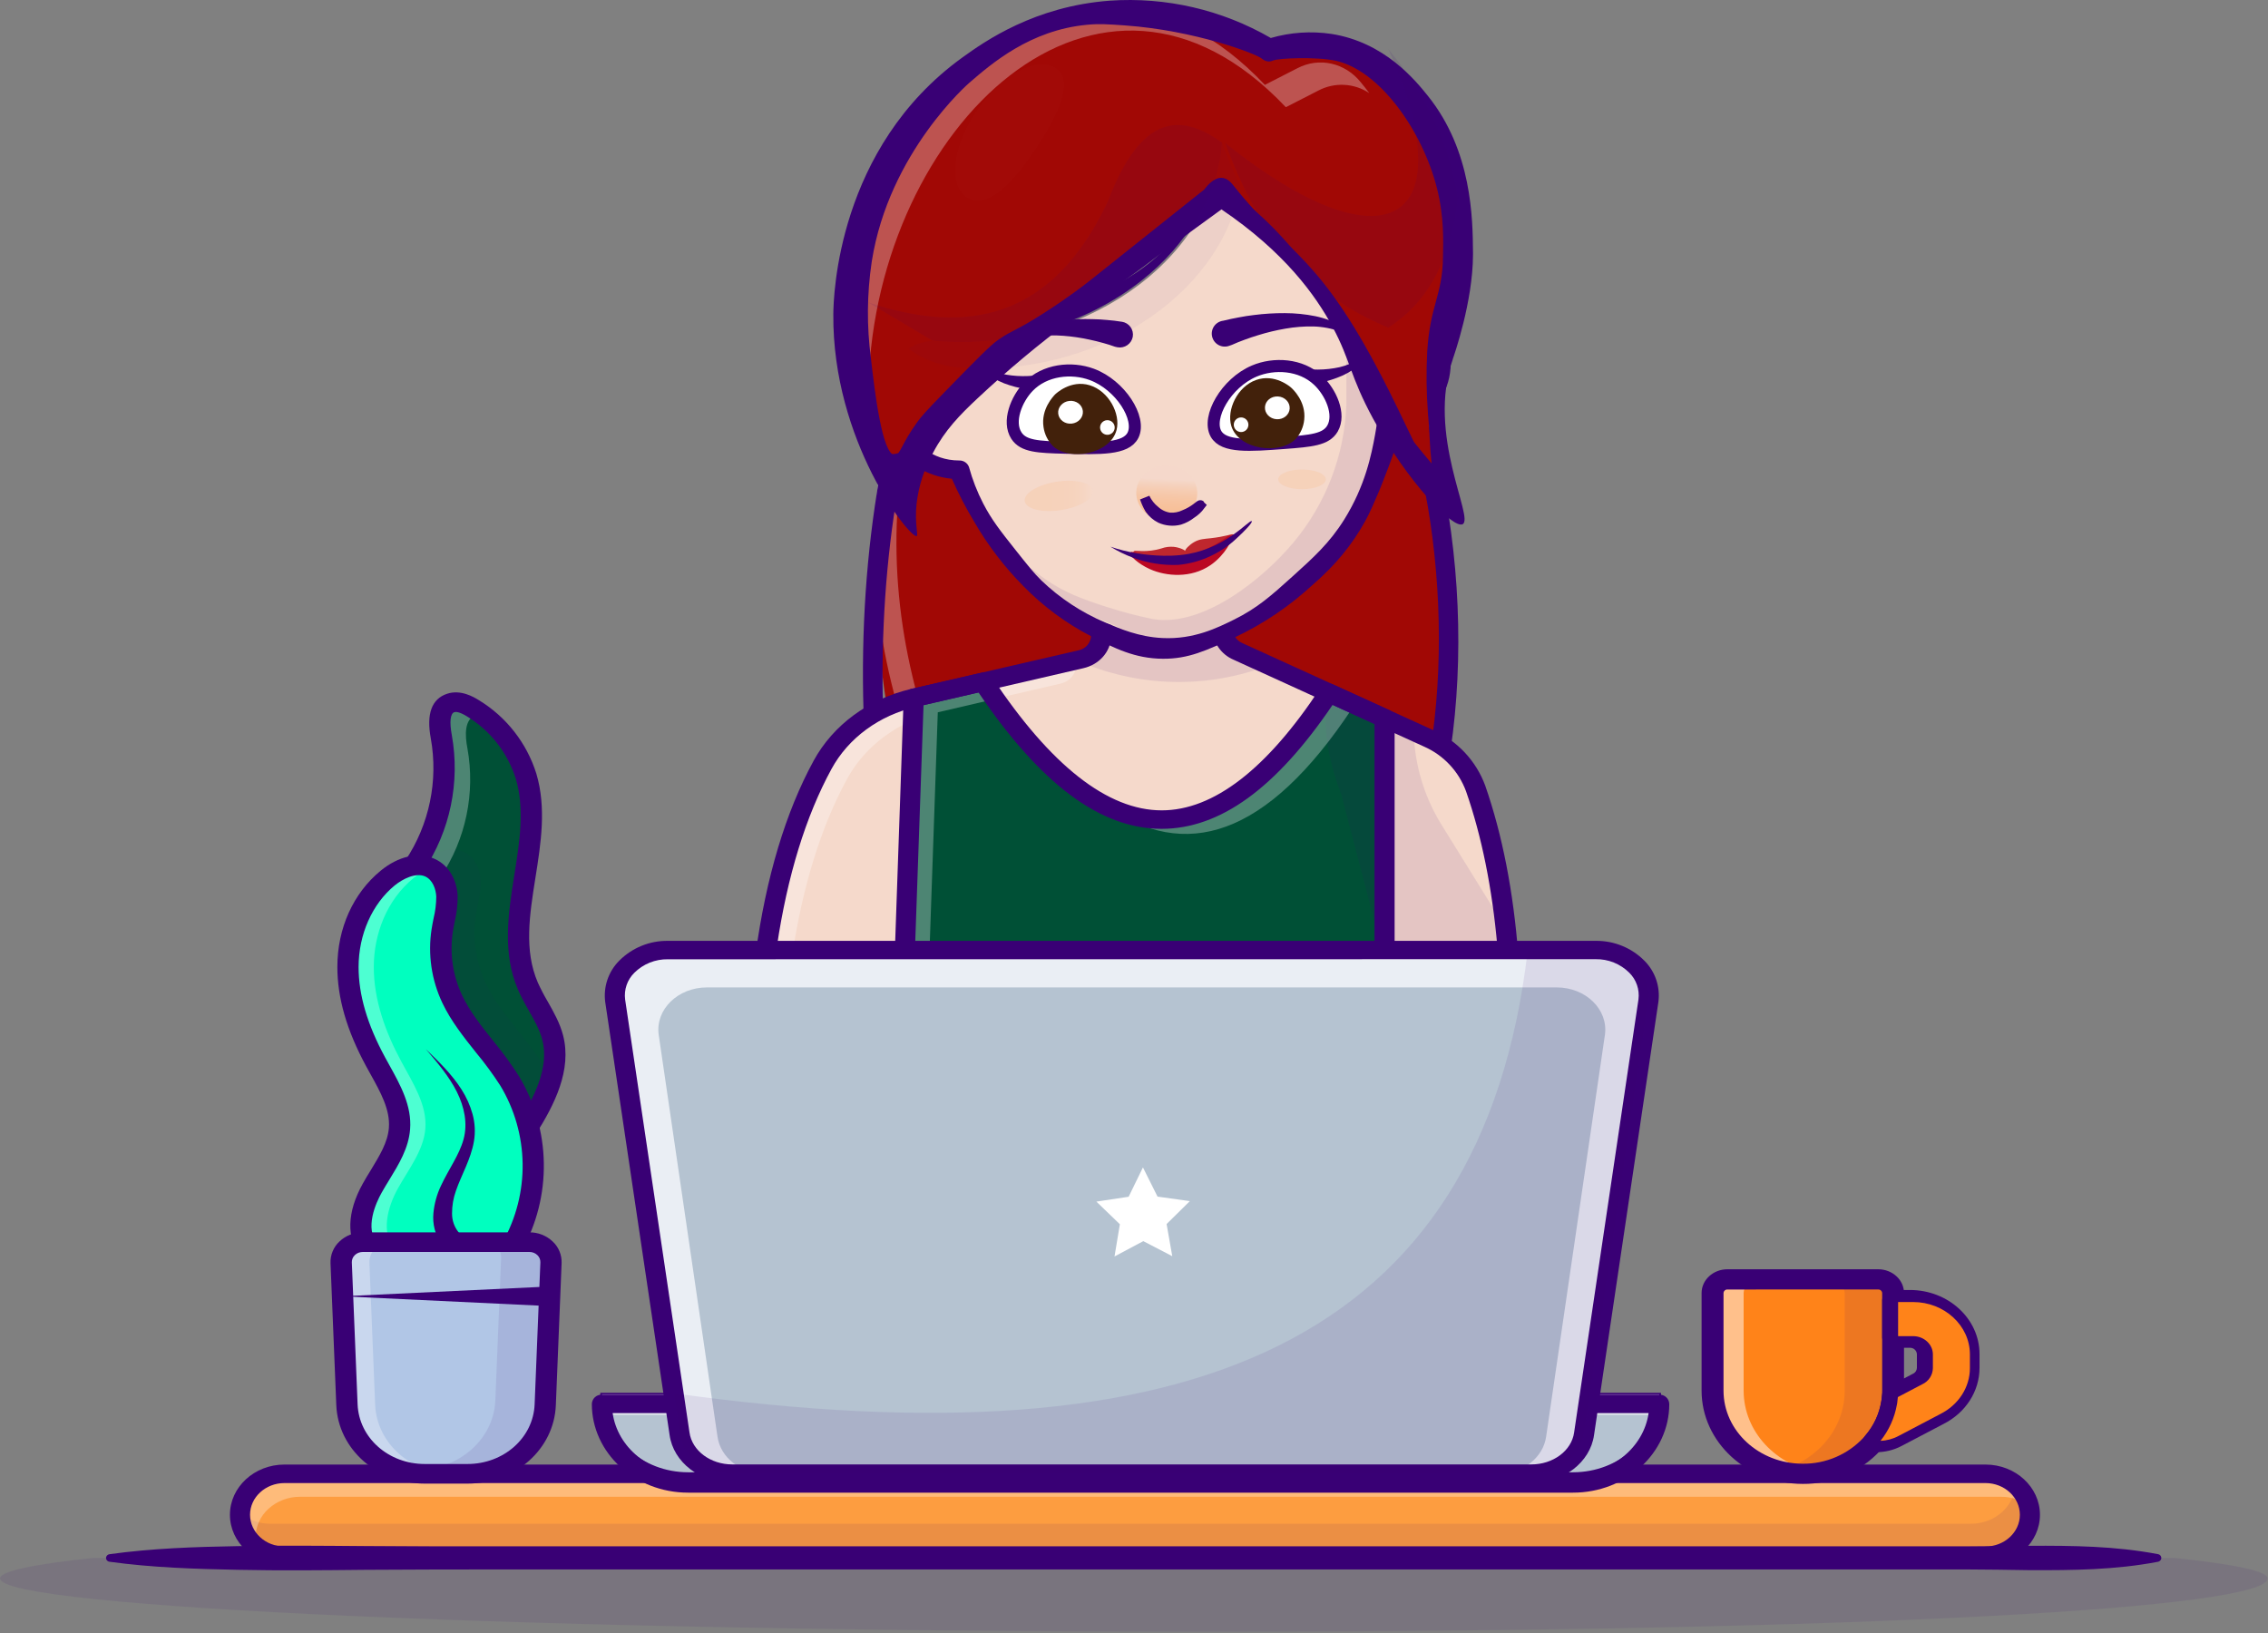 <svg width="1129" height="813" viewBox="0 0 1129 813" fill="none" xmlns="http://www.w3.org/2000/svg">
<rect x="0" y="0" width="1129" height="813" fill="#808080" stroke="none"/>
<path d="M990.088 733.636H139.854C128.591 733.636 119.46 742.767 119.46 754.03C119.46 765.294 128.591 774.425 139.854 774.425H990.088C1001.35 774.425 1010.48 765.294 1010.48 754.03C1010.48 742.767 1001.35 733.636 990.088 733.636Z" fill="#FD9D40"/>
<g opacity="0.3">
<path opacity="0.3" d="M1003.26 738.994C1002.73 749.828 993.064 758.483 981.171 758.483H134.425C128.981 758.51 123.701 756.612 119.52 753.126C119.52 753.423 119.52 753.721 119.52 754.03C119.52 765.293 129.425 774.425 141.652 774.425H988.349C1000.58 774.425 1010.48 765.293 1010.48 754.03C1010.45 751.147 1009.79 748.305 1008.54 745.707C1007.3 743.108 1005.49 740.816 1003.26 738.994Z" fill="#390075"/>
</g>
<g opacity="0.55">
<path opacity="0.55" d="M1009.95 749.542C1005.92 746.607 1001.06 745.042 996.076 745.077H149.331C143.549 745.037 137.96 747.16 133.663 751.03C131.643 752.856 130.025 755.081 128.91 757.565C127.795 760.049 127.208 762.737 127.187 765.46C127.187 766.98 127.366 768.494 127.722 769.972C125.193 768.156 123.126 765.77 121.691 763.006C120.255 760.243 119.491 757.18 119.46 754.066C119.479 751.343 120.065 748.654 121.18 746.17C122.295 743.686 123.915 741.461 125.937 739.637C130.231 735.764 135.821 733.64 141.604 733.684H988.349C998.874 733.636 1007.74 740.434 1009.95 749.542Z" fill="white"/>
</g>
<path d="M988.349 779.032H141.604C126.639 779.032 114.46 767.817 114.46 754.03C114.46 740.244 126.639 729.029 141.604 729.029H988.349C1003.31 729.029 1015.48 740.244 1015.48 754.03C1015.48 767.817 1003.31 779.032 988.349 779.032ZM141.604 738.244C132.163 738.244 124.472 745.327 124.472 754.03C124.472 762.733 132.163 769.817 141.604 769.817H988.349C997.791 769.817 1005.48 762.733 1005.48 754.03C1005.48 745.327 997.791 738.244 988.349 738.244H141.604Z" fill="#390075"/>
<path d="M942.358 643.678V692.253C942.358 693.098 942.358 693.955 942.287 694.789C942.216 695.884 942.085 697.003 941.93 698.075C940.785 705.385 937.599 712.223 932.739 717.802C932.474 718.16 932.188 718.502 931.882 718.826C927.488 723.55 922.159 727.307 916.232 729.857C910.306 732.407 903.914 733.694 897.463 733.636C872.652 733.636 852.531 715.099 852.531 692.253V643.678C852.618 641.798 853.443 640.028 854.827 638.753C856.212 637.478 858.044 636.8 859.925 636.868H935.001C936.876 636.81 938.698 637.491 940.075 638.766C941.452 640.04 942.272 641.804 942.358 643.678Z" fill="url(#paint0_linear)"/>
<path d="M897.427 734.47C872.151 734.47 851.591 715.528 851.591 692.241V643.666C851.683 641.548 852.613 639.553 854.176 638.12C855.738 636.687 857.806 635.933 859.925 636.023H935.001C937.119 635.933 939.187 636.687 940.75 638.12C942.312 639.553 943.242 641.548 943.335 643.666V692.241C943.335 693.098 943.335 693.979 943.263 694.824C943.18 695.943 943.061 697.086 942.906 698.17L942.763 698.896C941.494 706.085 938.292 712.794 933.501 718.302C933.229 718.669 932.934 719.019 932.62 719.35C928.129 724.181 922.679 728.021 916.619 730.624C910.559 733.228 904.022 734.538 897.427 734.47ZM859.889 637.702C858.241 637.637 856.634 638.226 855.418 639.341C854.203 640.456 853.478 642.007 853.4 643.654V692.229C853.4 714.587 873.152 732.779 897.451 732.779C903.772 732.836 910.037 731.575 915.844 729.076C921.651 726.577 926.874 722.896 931.179 718.266C931.464 717.965 931.73 717.647 931.977 717.314C936.758 711.834 939.894 705.116 941.025 697.932L941.144 697.205C941.251 696.384 941.335 695.539 941.394 694.705C941.454 693.872 941.466 693.038 941.466 692.217V643.642C941.388 641.997 940.665 640.449 939.452 639.334C938.239 638.219 936.635 637.628 934.989 637.69L859.889 637.702Z" fill="#390075"/>
<g opacity="0.3">
<path opacity="0.3" d="M936.882 643.678V692.253C936.882 693.098 936.882 693.955 936.81 694.788C936.739 695.884 936.608 697.003 936.453 698.074C935.308 705.385 932.122 712.223 927.262 717.802C926.997 718.16 926.711 718.502 926.405 718.826C922.012 723.55 916.682 727.307 910.756 729.857C904.83 732.407 898.437 733.694 891.986 733.636C888.85 733.641 885.72 733.346 882.64 732.755C892.297 730.951 901.117 726.088 907.797 718.885C908.103 718.561 908.389 718.22 908.654 717.861C913.514 712.282 916.7 705.444 917.845 698.134C918 697.062 918.119 695.943 918.202 694.848C918.202 694.003 918.274 693.145 918.274 692.312V643.738C918.187 641.857 917.362 640.087 915.977 638.812C914.593 637.537 912.761 636.86 910.88 636.928H929.465C931.34 636.853 933.169 637.519 934.557 638.782C935.945 640.045 936.78 641.804 936.882 643.678Z" fill="#390075"/>
</g>
<g opacity="0.7">
<path opacity="0.7" d="M905.201 733.029C902.63 733.433 900.03 733.636 897.427 733.636C872.616 733.636 852.495 715.099 852.495 692.253V643.678C852.582 641.798 853.407 640.028 854.792 638.753C856.176 637.478 858.008 636.8 859.889 636.868H875.366C873.485 636.8 871.653 637.478 870.269 638.753C868.884 640.028 868.059 641.798 867.973 643.678V692.253C867.996 712.671 884.069 729.6 905.201 733.029Z" fill="white"/>
</g>
<path d="M897.427 738.661C869.639 738.661 847.043 717.838 847.043 692.229V643.654C847.043 637.13 852.805 631.82 859.889 631.82H934.965C942.049 631.82 947.811 637.13 947.811 643.654V692.229C947.811 693.158 947.811 694.122 947.728 695.051C947.644 696.241 947.514 697.432 947.335 698.706C947.31 698.89 947.274 699.073 947.228 699.253C945.884 707.208 942.388 714.644 937.12 720.755C936.77 721.214 936.397 721.655 936.001 722.076C931.075 727.368 925.102 731.575 918.46 734.43C911.819 737.286 904.656 738.726 897.427 738.661ZM859.889 641.892C859.397 641.876 858.919 642.055 858.558 642.389C858.196 642.723 857.982 643.187 857.96 643.678V692.253C857.96 712.302 875.664 728.612 897.439 728.612C903.107 728.663 908.723 727.532 913.93 725.291C919.136 723.051 923.819 719.75 927.679 715.6C927.858 715.416 928.025 715.221 928.179 715.016L928.453 714.671C932.711 709.776 935.505 703.781 936.513 697.372C936.513 697.229 936.513 697.098 936.596 696.955C936.703 696.134 936.799 695.289 936.858 694.455C936.918 693.622 936.918 692.979 936.918 692.241V643.666C936.896 643.175 936.681 642.711 936.32 642.377C935.959 642.043 935.481 641.864 934.989 641.88L859.889 641.892Z" fill="#390075"/>
<path d="M934.025 722.874C933.469 722.874 932.913 722.874 932.358 722.874C931.394 722.83 930.458 722.531 929.647 722.008C928.835 721.486 928.177 720.757 927.738 719.897C927.345 719.061 927.202 718.129 927.329 717.214C927.456 716.298 927.846 715.44 928.453 714.742C932.711 709.848 935.505 703.853 936.513 697.444C936.513 697.301 936.513 697.17 936.596 697.027C936.703 696.205 936.799 695.36 936.858 694.527C936.93 693.674 937.22 692.854 937.699 692.145C938.178 691.437 938.832 690.863 939.596 690.479L952.204 683.859C952.785 683.614 953.283 683.208 953.642 682.689C954 682.17 954.204 681.561 954.228 680.931V674.121C954.188 673.23 953.798 672.391 953.142 671.787C952.487 671.183 951.619 670.862 950.728 670.894H942.394C941.005 670.949 939.651 670.451 938.629 669.509C937.607 668.567 937 667.259 936.941 665.87V647.155C937 645.766 937.607 644.457 938.629 643.516C939.651 642.574 941.005 642.076 942.394 642.131H950.728C969.848 642.131 985.397 656.417 985.397 674.061V680.871C985.397 692.55 978.504 703.277 967.396 708.861L946.597 719.778C942.72 721.815 938.404 722.878 934.025 722.874ZM947.24 699.277C946.664 702.773 945.656 706.185 944.24 709.432L962.098 700.075C965.751 698.35 968.849 695.637 971.041 692.243C973.233 688.85 974.433 684.911 974.503 680.871V674.061C974.503 662.001 963.788 652.179 950.692 652.179H947.799V660.775H950.692C958.645 660.775 965.11 666.727 965.11 674.049V680.859C965.055 683.327 964.313 685.731 962.967 687.801C961.621 689.87 959.724 691.523 957.49 692.574L947.442 697.86C947.442 698.146 947.371 698.432 947.323 698.729C947.302 698.914 947.27 699.097 947.228 699.277H947.24Z" fill="#390075"/>
<path d="M206.323 430.772L207.24 435.034L243.813 606.402C243.504 590.33 253.433 575.817 262.184 561.899C266.624 554.851 270.934 547.267 273.553 539.457C276.125 531.873 277.125 524.087 275.125 516.372C272.744 507.253 266.541 499.478 262.791 490.764C248.706 458.047 271.958 420.223 261.874 386.257C257.436 372.054 247.938 359.976 235.182 352.314C231.955 350.35 227.979 348.612 224.348 349.814C217.895 351.969 218.526 360.422 219.693 366.648C223.708 388.948 218.915 411.935 206.323 430.772Z" fill="#005036"/>
<g opacity="0.2">
<path opacity="0.2" d="M207.24 431.486L243.813 602.854C243.504 586.782 253.433 572.269 262.184 558.351C266.624 551.303 270.934 543.719 273.553 535.909C272.589 533.992 271.541 532.099 270.422 530.242C261.791 516.146 248.921 504.36 241.849 489.513C236.823 478.848 235.107 466.923 236.92 455.273C237.813 449.606 239.539 443.998 239.301 438.284C239.063 432.569 236.325 426.474 230.717 423.997C223.788 420.961 215.538 424.533 209.799 429.236C208.871 429.974 208.037 430.712 207.24 431.486Z" fill="#390075"/>
</g>
<g opacity="0.55">
<path opacity="0.55" d="M206.323 430.772L207.942 438.32H219.705L219.336 436.534C231.915 417.701 236.696 394.722 232.67 372.435C231.479 366.208 230.896 357.779 237.349 355.624C238.02 355.39 238.722 355.258 239.432 355.231C238.051 354.195 236.622 353.243 235.17 352.362C231.944 350.397 227.967 348.659 224.336 349.862C217.883 352.017 218.514 360.469 219.681 366.696C223.687 388.978 218.899 411.946 206.323 430.772Z" fill="white"/>
</g>
<path d="M243.79 611.343C242.461 611.392 241.165 610.923 240.176 610.034C239.188 609.145 238.583 607.907 238.492 606.581C238.194 590.163 247.195 575.948 255.909 562.209L257.6 559.542C265.731 546.636 273.565 531.564 269.97 517.587C268.696 512.658 266.077 508.062 263.291 503.11C261.296 499.735 259.488 496.253 257.874 492.68C249.909 474.203 253.04 454.499 256.052 435.439C258.719 418.604 261.243 402.71 256.767 387.662C252.684 374.626 243.968 363.538 232.265 356.493C228.562 354.231 226.848 354.279 226.157 354.505C224.157 355.171 223.693 359.434 224.907 365.91C229.12 389.387 224.081 413.583 210.847 433.427C210.046 434.551 208.856 435.338 207.507 435.635C206.159 435.932 204.748 435.718 203.549 435.034C202.968 434.733 202.456 434.313 202.048 433.802C201.64 433.291 201.343 432.699 201.178 432.066C201.013 431.433 200.983 430.772 201.09 430.127C201.197 429.481 201.438 428.865 201.799 428.319C213.701 410.474 218.236 388.715 214.454 367.601C212.168 355.398 214.883 347.909 222.538 345.349C229.396 343.064 235.956 347.052 238.111 348.373C251.906 356.678 262.181 369.748 266.993 385.114C272.053 402.139 269.255 419.807 266.541 436.891C263.588 455.499 260.803 473.072 267.732 489.109C269.213 492.371 270.87 495.551 272.696 498.633C275.661 503.86 278.72 509.265 280.304 515.384C284.768 532.695 275.982 549.91 266.791 564.495L265.089 567.185C257.112 579.769 248.873 592.782 249.123 606.473C249.089 607.823 248.521 609.104 247.543 610.034C246.565 610.965 245.258 611.47 243.909 611.438L243.79 611.343Z" fill="#390075"/>
<path d="M254.909 620.45C262.006 607.838 265.623 593.566 265.391 579.096C265.159 564.626 261.085 550.478 253.588 538.1C244.968 524.004 232.098 512.217 225.086 497.383C220.036 486.73 218.29 474.809 220.074 463.155C220.955 457.487 222.681 451.88 222.455 446.165C222.229 440.451 219.49 434.343 213.883 431.879C206.966 428.831 198.691 432.426 192.953 437.117C179.631 448.046 173.202 464.94 173.19 481.37C173.178 497.8 178.976 513.848 186.941 528.552C192.679 539.136 199.751 549.982 198.846 561.816C198.013 572.638 190.596 581.9 185.226 591.579C179.857 601.259 176.654 613.688 183.69 622.391" fill="#00FFBF"/>
<g opacity="0.55">
<path opacity="0.55" d="M185.238 591.556C179.881 601.211 176.678 613.664 183.714 622.379L196.322 622.034C189.631 613.343 192.81 601.08 198.096 591.556C203.382 582.031 210.895 572.638 211.74 561.792C212.657 550.005 205.561 539.171 199.834 528.54C191.881 513.836 186.06 497.788 186.071 481.358C186.083 464.928 192.524 448.023 205.847 437.093C208.4 434.971 211.283 433.282 214.383 432.093C214.225 432.005 214.062 431.925 213.895 431.855C206.99 428.819 198.715 432.391 192.977 437.093C179.666 448.023 173.225 464.916 173.202 481.358C173.178 497.8 179 513.836 186.964 528.54C192.691 539.124 199.787 549.97 198.87 561.792C198.037 572.638 190.619 581.9 185.238 591.556Z" fill="white"/>
</g>
<path d="M183.726 627.213C182.916 627.222 182.115 627.05 181.379 626.71C180.644 626.37 179.994 625.871 179.476 625.248C172.333 616.426 172.725 603.318 180.535 589.294C181.833 586.913 183.238 584.662 184.595 582.448C188.929 575.305 193.024 568.661 193.584 561.435C194.286 552.434 189.488 543.791 184.405 534.647C183.667 533.326 182.94 532.004 182.226 530.695C172.571 512.836 167.939 496.728 167.939 481.322C167.939 462.095 175.821 444.641 189.488 433.426C198.31 426.188 208.311 423.902 216.228 427.474C224.348 431.045 227.538 439.379 227.812 445.975C227.842 450.345 227.338 454.703 226.312 458.952C225.991 460.583 225.657 462.214 225.407 463.845C223.782 474.599 225.39 485.593 230.027 495.43C233.837 503.479 239.48 510.598 245.504 518.122C250.132 523.713 254.414 529.582 258.326 535.695C266.204 548.792 270.478 563.74 270.714 579.023C270.95 594.305 267.141 609.378 259.672 622.712C258.947 623.879 257.815 624.735 256.494 625.113C255.174 625.491 253.761 625.366 252.528 624.76C251.934 624.491 251.401 624.102 250.963 623.618C250.525 623.134 250.191 622.564 249.982 621.946C249.774 621.327 249.694 620.673 249.749 620.022C249.804 619.372 249.992 618.739 250.302 618.165C256.967 606.262 260.368 592.809 260.158 579.169C259.949 565.528 256.138 552.186 249.111 540.493C245.39 534.717 241.319 529.175 236.92 523.897C230.86 516.265 224.586 508.419 220.252 499.335C214.782 487.856 212.902 474.993 214.859 462.428C215.133 460.666 215.49 458.857 215.835 457.142C216.704 453.6 217.152 449.967 217.169 446.32C217.014 442.748 215.478 437.986 211.609 436.26C206.966 434.224 200.572 437.451 196.489 440.748C185.25 449.975 178.523 465.155 178.5 481.358C178.5 495.204 182.798 509.931 191.703 526.349C192.393 527.635 193.108 528.921 193.834 530.218C199.346 540.16 205.061 550.458 204.144 562.149C203.418 571.554 198.537 579.531 193.81 587.258C192.441 589.496 191.143 591.615 189.941 593.77C187.155 598.782 181.369 611.307 187.941 619.438C188.355 619.944 188.657 620.532 188.828 621.162C188.999 621.793 189.034 622.453 188.932 623.098C188.83 623.744 188.592 624.36 188.234 624.907C187.877 625.454 187.407 625.92 186.857 626.272C185.931 626.892 184.84 627.219 183.726 627.213Z" fill="#390075"/>
<path d="M211.454 733.636H232.694C253.54 733.636 270.648 718.445 271.434 699.265L274.303 628.582C274.53 622.986 269.672 618.331 263.588 618.331H180.559C174.476 618.331 169.618 622.986 169.844 628.582L172.713 699.265C173.487 718.445 190.608 733.636 211.454 733.636Z" fill="#B1C6E6"/>
<g opacity="0.3">
<path opacity="0.3" d="M208.121 731.481H229.67C250.516 731.481 267.612 716.29 268.41 697.11L271.267 626.415C271.506 620.831 266.636 616.176 260.553 616.176H238.73C244.813 616.176 249.683 620.831 249.445 626.415L246.564 697.11C245.79 716.195 228.848 731.35 208.121 731.481Z" fill="#390075"/>
</g>
<g opacity="0.55">
<path opacity="0.55" d="M169.844 628.57L172.702 699.265C173.499 718.445 190.56 733.636 211.442 733.636H225.491C204.644 733.636 187.548 718.445 186.75 699.265L183.893 628.57C183.655 622.986 188.524 618.331 194.608 618.331H180.559C174.487 618.331 169.618 622.986 169.844 628.57Z" fill="white"/>
</g>
<path d="M232.694 738.518H211.454C187.643 738.518 168.308 721.35 167.404 699.444L164.534 628.76C164.459 626.747 164.82 624.742 165.59 622.88C166.36 621.019 167.523 619.345 168.999 617.974C172.115 615.032 176.25 613.411 180.535 613.45H263.565C267.85 613.411 271.985 615.032 275.101 617.974C276.577 619.345 277.74 621.019 278.51 622.88C279.281 624.742 279.641 626.747 279.566 628.76L276.696 699.444C275.839 721.35 256.493 738.518 232.694 738.518ZM180.559 623.212C179.108 623.198 177.707 623.749 176.654 624.748C176.157 625.212 175.764 625.777 175.503 626.406C175.242 627.034 175.119 627.711 175.142 628.391L178.011 699.074C178.69 715.742 193.381 728.755 211.454 728.755H232.694C250.766 728.755 265.458 715.718 266.136 699.074L268.994 628.403C269.018 627.721 268.896 627.042 268.635 626.411C268.374 625.781 267.981 625.214 267.482 624.748C266.428 623.749 265.028 623.198 263.576 623.212H180.559Z" fill="#390075"/>
<path d="M273.613 650.167L170.523 645.273L273.613 640.392V650.167Z" fill="#390075"/>
<path d="M212.037 522.301C218.443 528.468 224.919 534.731 229.729 542.303C232.163 546.079 234.013 550.201 235.218 554.53C236.443 558.947 236.687 563.58 235.932 568.102C234.36 577.198 229.574 585.091 226.967 592.746C225.663 596.382 225.006 600.218 225.026 604.08C225.001 607.464 226.145 610.753 228.265 613.39C228.696 613.883 229.019 614.462 229.211 615.088C229.403 615.714 229.46 616.374 229.379 617.023C229.298 617.673 229.081 618.299 228.741 618.859C228.401 619.418 227.947 619.9 227.407 620.272C226.284 621.082 224.902 621.449 223.525 621.304C222.148 621.159 220.873 620.512 219.943 619.486C219.829 619.357 219.721 619.222 219.621 619.081L219.514 618.927C216.565 614.489 215.236 609.17 215.752 603.866C216.201 599.134 217.474 594.516 219.514 590.222C223.419 581.888 228.598 574.959 230.741 567.173C232.884 559.387 231.193 551.017 227.396 543.457C223.598 535.897 217.788 529.004 212.037 522.301Z" fill="#390075"/>
<path d="M718.439 364.743C718.915 343.04 718.749 320.169 717.701 296.263C716.02 257.873 712.212 219.605 706.296 181.636L449.446 217.913C425.742 292.774 438.207 386.578 472.59 430.771C537.533 420.564 601.526 405.034 663.924 384.34C682.75 378.078 700.922 371.545 718.439 364.743Z" fill="#A10805"/>
<g opacity="0.55">
<path opacity="0.55" d="M456.113 197.006C441.826 249.47 443.048 302.823 459.78 357.064L449.41 360.315C432.139 305.454 430.73 251.482 445.183 198.399L675.044 109.322C675.913 109.917 676.794 110.513 677.651 111.132L456.113 197.006Z" fill="white"/>
</g>
<path d="M444.874 452.654C444.214 452.729 443.545 452.645 442.923 452.409C442.302 452.173 441.746 451.791 441.302 451.297C440.135 450.058 439.374 448.492 439.124 446.808C425.075 362.565 426.528 282.762 443.433 209.638C443.565 208.761 443.926 207.935 444.48 207.243C445.034 206.551 445.761 206.018 446.588 205.698L673.734 139.265C674.599 139.081 675.499 139.166 676.314 139.509C677.129 139.851 677.82 140.435 678.294 141.182C698.331 167.374 713.498 208.007 721.011 255.76C728.654 304.323 727.392 354.922 717.439 398.234C717.315 399.174 716.918 400.056 716.299 400.774C715.679 401.491 714.863 402.011 713.951 402.27L444.993 452.63L444.874 452.654ZM452.017 218.198C436.766 286.25 435.254 360.279 447.529 438.379L709.081 389.4C726.547 308.442 711.129 204.328 674.174 153.218L452.017 218.198Z" fill="#390075"/>
<path d="M750.763 475.608H381.048C386.108 438.605 395.335 406.675 409.479 380.697C418.598 364.029 435.219 351.945 454.827 347.361L535.904 328.658L538.106 328.146C540.773 327.616 543.194 326.229 545 324.196C546.805 322.162 547.897 319.594 548.107 316.883L548.714 305.49C548.714 305.49 579.395 264.773 608.515 299.37V312.728C608.563 315.194 609.322 317.593 610.702 319.638C612.081 321.683 614.021 323.285 616.29 324.253L631.541 331.206L644.863 337.277L659.043 343.754L661.424 344.825L689.271 357.529L703.819 364.16L711.272 367.553C716.635 369.921 721.464 373.35 725.468 377.632C729.472 381.914 732.568 386.962 734.571 392.471C741.976 413.747 746.822 437.081 749.536 462.119C750.005 466.563 750.413 471.06 750.763 475.608Z" fill="#F5D9CB"/>
<path d="M750.763 476.465H381.048C380.917 476.465 380.788 476.439 380.667 476.387C380.546 476.336 380.437 476.261 380.346 476.167C380.26 476.079 380.194 475.971 380.155 475.854C380.116 475.736 380.104 475.611 380.12 475.489C385.322 437.462 394.918 405.436 408.693 380.244C417.896 363.434 434.647 351.135 454.648 346.492L537.987 327.277C540.46 326.774 542.702 325.482 544.377 323.595C546.052 321.707 547.068 319.327 547.273 316.812L547.881 305.418C547.89 305.254 547.948 305.096 548.047 304.966C548.666 304.156 563.298 285.012 582.311 284.548C592.086 284.286 601.193 289.108 609.361 298.834C609.49 298.983 609.562 299.173 609.563 299.37V312.728C609.61 315.023 610.32 317.255 611.606 319.156C612.892 321.057 614.701 322.546 616.814 323.443L711.772 366.732C717.242 369.156 722.169 372.656 726.259 377.022C730.35 381.389 733.52 386.533 735.583 392.15C742.726 412.735 747.798 436.2 750.596 461.976C751.084 466.429 751.501 470.976 751.846 475.489C751.855 475.609 751.838 475.731 751.794 475.844C751.751 475.957 751.683 476.059 751.596 476.143C751.493 476.259 751.363 476.349 751.218 476.405C751.073 476.461 750.917 476.481 750.763 476.465ZM382.167 474.739H749.81C749.477 470.548 749.084 466.333 748.62 462.202C745.846 436.581 740.822 413.211 733.69 392.733C731.701 387.337 728.645 382.396 724.706 378.205C720.766 374.014 716.023 370.658 710.76 368.339L615.802 325.05C613.368 324.031 611.284 322.325 609.805 320.141C608.325 317.957 607.513 315.39 607.468 312.752V299.656C599.741 290.572 591.264 286.072 582.168 286.286C565.179 286.715 551.226 303.775 549.631 305.763L549.035 316.907C548.799 319.807 547.626 322.552 545.693 324.727C543.76 326.903 541.173 328.391 538.32 328.967L536.118 329.479L455.041 348.183C435.576 352.707 419.325 364.684 410.312 381.042C396.799 405.829 387.311 437.343 382.167 474.739Z" fill="#390075"/>
<g opacity="0.55">
<path opacity="0.55" d="M535.451 328.872C536.737 333.944 533.368 339.039 527.879 340.301L467.042 354.338C447.434 358.886 430.813 371.006 421.706 387.674C408.431 411.997 399.526 441.582 394.323 475.632H381.048C386.108 438.629 395.335 406.699 409.479 380.721C418.598 364.053 435.219 351.969 454.827 347.385L535.439 328.789L535.451 328.872Z" fill="white"/>
</g>
<g opacity="0.3">
<path opacity="0.3" d="M631.517 331.23C600.56 343.066 566.174 342.15 535.892 328.682L538.094 328.17C540.762 327.64 543.182 326.253 544.988 324.22C546.794 322.186 547.885 319.618 548.095 316.907L548.702 305.514C548.702 305.514 579.383 264.797 608.504 299.394V312.752C608.551 315.218 609.31 317.617 610.69 319.662C612.069 321.706 614.009 323.309 616.278 324.277L631.517 331.23Z" fill="#390075"/>
</g>
<path d="M689.223 357.541V475.62H450.362L454.791 347.433L489.436 339.444C542.892 419.95 599.372 439.106 661.495 344.897L689.223 357.541Z" fill="#005036"/>
<g opacity="0.3">
<path opacity="0.3" d="M750.763 475.608H688.616L667.638 395.186C667.638 395.186 655.733 367.291 661.376 344.849L689.223 357.553L703.772 364.184C703.772 367.029 704.022 369.875 704.355 372.696C705.958 386.227 710.531 399.237 717.749 410.794L749.513 462.071C749.997 466.548 750.414 471.06 750.763 475.608Z" fill="#390075"/>
</g>
<g opacity="0.55">
<path opacity="0.55" d="M489.46 339.408C491.413 342.337 493.353 345.206 495.306 347.957L466.828 354.576L462.625 475.655H450.362L454.791 347.433L489.46 339.408Z" fill="white"/>
</g>
<g opacity="0.55">
<path opacity="0.55" d="M689.223 357.541V359.184L673.496 352.04C630.124 417.771 589.49 428.307 550.738 401.246C585.871 418.437 622.576 403.901 661.459 344.897L689.223 357.541Z" fill="white"/>
</g>
<path d="M689.223 480.215H450.362C449.037 480.218 447.759 479.716 446.791 478.81C446.331 478.383 445.969 477.862 445.726 477.283C445.484 476.704 445.368 476.08 445.386 475.453L449.839 347.242C449.913 346.208 450.323 345.226 451.006 344.446C451.69 343.666 452.609 343.131 453.624 342.921L488.27 334.932C489.287 334.684 490.355 334.748 491.334 335.118C492.314 335.488 493.159 336.145 493.758 337.004C522.974 381.054 551.405 403.377 578.287 403.377C604.051 403.377 630.672 382.864 657.245 342.504C657.953 341.499 658.992 340.774 660.18 340.457C661.368 340.139 662.63 340.248 663.745 340.766L691.449 353.386C692.263 353.732 692.958 354.307 693.453 355.04C693.947 355.773 694.219 356.633 694.235 357.517V475.584C694.219 476.22 694.075 476.846 693.812 477.425C693.55 478.005 693.174 478.526 692.707 478.957C692.239 479.389 691.69 479.723 691.092 479.939C690.494 480.155 689.858 480.249 689.223 480.215ZM455.529 471H684.223V360.398L663.364 350.874C635.22 392.352 607.408 412.544 578.275 412.58H578.204C547.845 412.58 518.021 390.364 487.115 344.718L459.732 351.04L455.529 471Z" fill="#390075"/>
<path d="M750.763 480.215H381.048C380.351 480.22 379.659 480.084 379.015 479.817C378.371 479.549 377.787 479.154 377.298 478.656C376.846 478.187 376.504 477.623 376.298 477.005C376.092 476.387 376.027 475.73 376.108 475.084C381.346 436.665 391.085 404.234 405.038 378.649C414.765 360.85 432.421 347.838 453.624 342.933L536.904 323.717C538.561 323.379 540.065 322.513 541.189 321.249C542.314 319.985 542.999 318.39 543.142 316.705L543.737 305.299C543.793 304.435 544.104 303.606 544.63 302.918C545.297 302.037 561.084 281.405 582.145 280.893C593.264 280.631 603.503 285.905 612.504 296.608C613.175 297.395 613.546 298.395 613.551 299.43V312.788C613.577 314.368 614.06 315.907 614.944 317.217C615.827 318.528 617.072 319.553 618.528 320.169L713.486 363.458C719.422 366.095 724.767 369.896 729.207 374.637C733.647 379.377 737.09 384.96 739.333 391.055C747.834 415.437 753.37 443.772 755.787 475.274C755.831 475.914 755.734 476.556 755.504 477.154C755.274 477.753 754.915 478.294 754.453 478.739C753.466 479.699 752.14 480.23 750.763 480.215ZM386.739 471H745.37C742.822 442.201 737.583 416.235 729.785 393.888C727.984 388.987 725.217 384.497 721.649 380.685C718.08 376.873 713.782 373.816 709.01 371.696L614.04 328.384C610.956 327.078 608.319 324.904 606.448 322.127C604.577 319.35 603.554 316.088 603.503 312.74V301.001C597.015 293.739 590.086 290.06 582.883 290.06H582.395C568.668 290.37 556.786 303.37 553.631 307.133L553.107 317.133C552.738 324.574 547.154 330.813 539.321 332.61L455.982 351.862C437.659 356.1 422.313 367.339 413.896 382.816C401.133 406.234 391.99 435.891 386.751 471H386.739Z" fill="#390075"/>
<path d="M689.509 163.338V216.829C689.568 231.494 685.936 245.939 678.949 258.832C669.031 276.988 656.328 287.584 647.232 294.679C634.422 304.68 603.348 328.932 576.632 321.348C569.846 319.419 569.489 317.193 553.786 311.395C537.547 305.442 534.368 306.752 525.141 301.704C516.332 296.814 508.456 290.405 501.878 282.774C495.053 275.268 489.46 266.729 485.305 257.475L477.578 234.235C442.957 234.235 431.706 187.673 452.172 173.934C456.623 171.096 461.873 169.776 467.137 170.171C467.192 170.16 467.249 170.16 467.304 170.171C536.713 175.66 603.729 131.336 608.301 71.356C611.182 79.154 614.254 86.464 617.516 93.285C623.65 106.593 631.669 118.947 641.327 129.966C654.006 144.122 669.555 154.98 689.509 163.338Z" fill="#F5D9CB"/>
<path d="M565.429 320.657C560.096 319.467 548.035 316.943 543.38 310.323C542.775 309.332 542.001 308.454 541.094 307.728C538.249 305.537 535.32 306.418 530.534 304.728C528.01 303.835 526.32 303.073 524.724 302.477C516.89 299.572 511.164 292.679 500.02 278.988C494.466 272.165 489.257 265.068 484.412 257.725L476.888 235.104C458.72 234.783 447.719 221.925 443.457 209.888C438.207 195.054 441.564 179.981 451.624 173.231C456.226 170.29 461.654 168.912 467.102 169.302H467.363C503.878 172.195 540.63 161.409 568.179 139.705C591.455 121.371 605.349 97.095 607.313 71.344C607.337 71.136 607.432 70.944 607.581 70.798C607.731 70.653 607.927 70.564 608.134 70.546C608.344 70.517 608.557 70.558 608.74 70.664C608.924 70.77 609.066 70.933 609.146 71.129C612.147 79.261 615.099 86.416 618.326 92.988C624.435 106.225 632.423 118.511 642.041 129.466C654.673 143.527 670.305 154.349 689.854 162.528C690.012 162.591 690.148 162.699 690.246 162.839C690.343 162.978 690.397 163.143 690.402 163.314V216.829C690.427 231.634 686.743 246.209 679.687 259.225C673.127 271.167 664.393 281.778 653.935 290.512L653.661 290.739C653.661 290.739 650.649 293.251 647.399 295.596C604.206 326.836 582.514 322.038 582.514 322.038C576.783 322.31 571.042 321.846 565.429 320.657ZM465.732 171.017C461.851 171.362 457.208 171.624 452.72 174.588C443.314 180.898 440.243 195.173 445.231 209.305C449.338 220.913 459.994 233.33 477.567 233.33C477.764 233.324 477.957 233.381 478.12 233.492C478.283 233.603 478.406 233.763 478.471 233.949L486.198 257.189C490.341 266.713 503.104 292.596 532.522 308.573C545.975 316.283 561.082 320.652 576.573 321.312C583.593 321.536 590.615 320.956 597.503 319.586C618.576 315.395 632.136 305.001 646.315 294.144C653.795 288.583 660.621 282.192 666.662 275.095C670.992 269.888 674.807 264.274 678.056 258.332C684.969 245.534 688.563 231.208 688.509 216.662V163.897C677.582 157.44 667.903 149.073 659.935 139.193C654.28 132.05 655.173 131.074 646.482 119.228C639.732 110.048 633.815 103.346 624.433 92.714C618.087 85.571 612.659 79.618 608.777 75.499C596.693 112.406 575.442 129.252 565.001 136.098C550.19 145.824 533.011 151.337 517.152 156.409C488.353 165.659 473.923 170.29 465.732 171.017Z" fill="#390075"/>
<g opacity="0.3">
<path opacity="0.3" d="M689.509 162.897V216.377C686.842 229.126 682.435 241.449 676.413 252.998C670.853 263.618 662.733 279.119 646.22 291.977C643.541 293.996 640.76 295.876 637.886 297.608C627.349 304.342 616.122 309.93 604.396 314.276C593.288 318.336 587.728 320.371 583.085 320.229C574.204 319.907 565.227 316.169 553.881 310.966C536.868 303.144 535.808 307.454 525.236 301.275C508.366 291.477 501.151 274.809 502.628 273.749C504.104 272.69 513.343 286.941 534.487 296.179C540.445 298.66 546.529 300.826 552.714 302.668C559.712 304.892 566.827 306.732 574.025 308.18C599.324 312.264 629.124 287.691 643.923 269.963C660.018 250.719 669.265 226.673 670.21 201.602V153.23C676.399 156.917 682.849 160.148 689.509 162.897Z" fill="#390075"/>
</g>
<path d="M578.906 327.92C564.929 327.836 554.786 322.681 543.106 316.693C530.591 310.223 519.199 301.781 509.366 291.691C499.931 282.159 491.754 271.461 485.031 259.856C480.844 252.92 477.106 245.722 473.84 238.307C467.628 237.757 461.639 235.726 456.373 232.385C451.108 229.044 446.719 224.489 443.576 219.103C435.242 205.4 434.742 188.018 442.243 176.85C447.565 168.921 456.363 164.778 467.185 165.195H467.733C467.733 165.195 511.343 167.838 555.703 122.954C572.835 105.62 599.42 78.725 603.325 70.701C603.67 69.986 605.122 66.76 607.67 66.45C608.782 66.294 609.914 66.513 610.889 67.071C611.863 67.629 612.624 68.496 613.051 69.534C630.576 116.894 653.34 142.741 691.628 158.742C692.628 159.159 693.378 161.016 694.557 162.945C709.189 186.756 696.021 220.294 688.294 239.962C685.12 248.288 681.174 256.3 676.508 263.892C670.185 273.83 662.548 282.869 653.804 290.763C642.213 301.587 629.001 310.533 614.647 317.276C600.491 323.848 591.598 328.003 578.906 327.92ZM465.721 174.338C462.248 174.251 458.816 175.107 455.791 176.815C453.774 178.036 452.054 179.691 450.755 181.66C445.16 189.994 445.814 203.828 452.315 214.579C455.625 220.044 463.304 229.223 477.59 229.223C478.625 229.204 479.639 229.508 480.493 230.093C481.346 230.678 481.996 231.514 482.353 232.485C484.071 238.759 486.441 244.836 489.424 250.617C493.591 258.677 497.973 264.261 505.235 273.404C511.593 281.417 514.759 285.417 518.331 288.881C527.577 297.769 538.375 304.883 550.19 309.871C557.655 313.05 566.929 317.014 578.537 317.598C594.395 318.407 606.253 312.371 614.171 308.49C625.921 302.728 633.136 296.215 643.172 287.155C653.625 277.714 661.709 270.487 669.103 258.689C679.699 241.724 682.711 226.151 684.508 216.377C687.546 199.667 687.546 182.547 684.508 165.838C675.752 159.702 667.349 153.076 659.34 145.991C659.34 145.991 656.507 143.479 654.007 141.158C624.957 114.049 612.694 82.82 609.956 84.011C609.766 84.082 609.48 84.368 609.587 85.737C594.86 111.93 577.252 127.109 565.108 135.669C529.094 160.98 475.293 174.267 465.709 174.338H465.721Z" fill="#390075"/>
<path d="M689.509 207.805V162.897C691.318 161.707 693.08 160.516 694.688 159.218C724.321 154.361 726.642 207.805 689.509 207.805Z" fill="#F5D9CB"/>
<path d="M689.509 208.674C689.39 208.679 689.271 208.66 689.16 208.619C689.048 208.578 688.946 208.515 688.858 208.434C688.771 208.354 688.7 208.256 688.651 208.148C688.601 208.04 688.573 207.924 688.568 207.805V162.897C688.569 162.753 688.607 162.612 688.678 162.487C688.749 162.363 688.85 162.258 688.973 162.183C690.783 160.992 692.461 159.802 694.081 158.611C694.209 158.512 694.36 158.446 694.521 158.421C701.974 157.23 708.486 159.48 712.844 164.873C719.118 172.612 719.856 185.244 714.594 194.911C709.748 203.769 700.843 208.674 689.509 208.674ZM690.449 163.361V206.948C700.581 206.686 708.534 202.185 712.903 194.113C717.868 185.006 717.201 173.124 711.332 165.885C708.581 162.504 703.545 158.742 695.093 160.064C693.616 161.207 692.092 162.29 690.449 163.361Z" fill="#390075"/>
<path d="M689.509 212.412C688.877 212.444 688.244 212.35 687.649 212.134C687.053 211.919 686.507 211.587 686.041 211.158C685.576 210.729 685.2 210.212 684.937 209.636C684.674 209.06 684.528 208.438 684.508 207.805V162.897C684.519 162.143 684.719 161.403 685.089 160.746C685.459 160.089 685.988 159.535 686.628 159.135C688.342 158.028 689.926 156.897 691.449 155.706C692.144 155.169 692.963 154.817 693.831 154.682C702.879 153.194 710.796 156.004 716.13 162.576C723.273 171.386 724.166 185.672 718.249 196.53C712.736 206.638 702.272 212.412 689.509 212.412ZM694.509 165.254V202.781C697.611 202.331 700.563 201.159 703.128 199.357C705.692 197.556 707.797 195.176 709.272 192.411C713.51 184.625 712.998 174.172 708.081 168.1C706.76 166.425 705.022 165.128 703.041 164.338C701.06 163.548 698.906 163.294 696.795 163.6C696.057 164.171 695.283 164.719 694.521 165.278L694.509 165.254Z" fill="#390075"/>
<path d="M726.928 121.859C713.626 156.503 708.73 193.808 712.641 230.711C687.842 201.519 673.829 177.267 665.543 160.123C662.186 153.17 657.983 143.705 649.471 131.883C638.79 117.215 625.737 104.431 610.849 94.059C610.325 94.988 609.48 96.44 608.349 98.131C596.812 115.644 584.192 118.573 558.631 137.419C555.619 139.646 545.345 147.289 533.63 155.67C533.63 155.67 522.081 163.897 515.986 165.433C514.005 165.919 512.078 166.605 510.235 167.481C509.007 168.068 507.814 168.728 506.664 169.457C503.556 171.481 490.186 182.148 472.28 196.995C463.708 214.924 451.446 227.497 442.374 225.925C431.552 224.044 423.742 201.757 425.551 185.291C425.551 184.839 426.325 175.946 427.778 158.171C428.125 154.695 427.814 151.185 426.861 147.825C425.817 144.296 424.103 141.002 421.813 138.122C413.479 126.847 464.566 3.042 559.286 4.149C571.811 4.292 599.217 6.792 630.719 29.317C631.184 28.888 636.386 24.221 643.053 25.531C645.264 25.971 647.318 26.99 649.006 28.484C656.149 27.626 671.281 25.019 680.282 34.294C684.437 38.568 688.354 42.913 692.021 47.39C710.379 69.308 722.773 93.535 726.928 121.859Z" fill="#A10805"/>
<g opacity="0.2">
<path opacity="0.2" d="M608.289 70.987C611.17 78.785 614.242 86.095 617.504 92.916C607.432 148.325 543.618 188.161 477.65 182.887C477.595 182.875 477.538 182.875 477.483 182.887H477.09C476.185 182.803 475.281 182.72 474.4 182.589C466.341 181.508 458.691 178.389 452.172 173.529C456.623 170.691 461.873 169.371 467.137 169.767C467.192 169.755 467.249 169.755 467.304 169.767C536.701 175.243 603.717 130.907 608.289 70.987Z" fill="#390075"/>
</g>
<g opacity="0.55">
<path opacity="0.55" d="M681.627 46.354C677.92 43.894 673.62 42.474 669.176 42.241C664.732 42.009 660.308 42.972 656.364 45.032L640.077 53.366C547 -45.057 436.373 63.653 432.373 190.839C431.92 203.221 435.437 215.422 442.409 225.663C429.468 215.603 421.384 198.471 421.968 179.743C425.944 52.545 536.594 -56.165 629.648 42.246L645.935 33.913C656.649 28.377 669.555 31.139 677.472 41.056C678.889 42.77 680.27 44.544 681.627 46.354Z" fill="white"/>
</g>
<path d="M486.555 198.34C477.864 206.483 470.495 213.984 464.506 225.306C460.115 233.136 457.319 241.759 456.279 250.677C455.196 261.046 457.327 266.547 456.279 266.856C452.851 267.892 414.277 219.615 414.824 156.373C414.896 147.575 416.801 73.522 479.114 28.579C490.329 20.483 515.045 3.137 552.381 0.339C580.374 -1.607 608.311 4.86 632.6 18.912C642.354 16.084 652.602 15.385 662.65 16.864C689.318 20.983 704.688 40.151 710.867 47.818C732.809 75.201 733.107 108.786 733.25 125.561C733.25 126.276 733.25 126.907 733.25 126.942C733.178 150.134 723.916 176.672 723.225 178.636V178.72C709.962 216.424 734.071 257.951 728.083 260.951C723.32 263.332 700.7 240.009 683.604 208.567C672.008 187.244 672.341 179.446 663.364 162.766C654.899 146.956 639.303 125.383 608.039 104.227C587.264 119.287 562.298 137.562 533.653 158.992C517.218 171.201 501.493 184.338 486.555 198.34ZM445.434 226.58C448.112 226.58 448.731 220.865 456.649 210.055C458.708 207.245 460.518 205.114 470.483 194.899C485.496 179.517 492.996 171.838 497.02 169.076C504.414 164.004 505.414 164.933 519.438 155.98C525.605 152.063 530.582 148.551 534.606 145.67C537.178 143.824 540.035 141.67 543.749 138.717C580.791 109.255 599.356 94.468 599.443 94.357C600.467 93.047 604.075 88.237 608.277 88.523C611.159 88.714 613.099 91.238 613.802 92.095C642.506 128.419 656.828 125.43 691.759 195.161C702.914 217.436 710.522 235.854 713.07 235.104C714.868 234.568 712.153 225.008 710.832 205.84C710.052 195.572 709.928 185.265 710.463 174.981C711.903 151.611 718.011 147.539 718.308 127.835C718.427 120.323 718.963 108.144 715.32 93.738C708.093 65.093 686.747 34.96 664.852 30.234C655.328 28.174 636.279 28.936 633.731 30.127C633.08 30.437 632.369 30.604 631.648 30.615C630.321 30.556 629.057 30.034 628.076 29.139C624.981 26.626 594.741 15.149 560.215 12.673C551.488 12.042 547.119 11.768 541.166 12.328C512.89 14.959 493.627 31.615 482.484 41.246C482.484 41.246 442.54 75.772 433.98 130.062L433.897 130.621C431.561 146.401 431.436 162.429 433.528 178.243C435.35 194.292 439.124 226.437 445.445 226.568L445.434 226.58Z" fill="#390075"/>
<path d="M299.638 694.062H825.97C825.97 704.552 821.803 714.611 814.386 722.028C806.969 729.446 796.909 733.612 786.42 733.612H339.189C328.699 733.612 318.639 729.446 311.222 722.028C303.805 714.611 299.638 704.552 299.638 694.062Z" fill="#B5C3D1"/>
<path d="M783.05 734.363H342.546C318.437 734.363 298.829 716.314 298.829 694.086V693.312H826.839V694.086C826.815 716.314 807.195 734.363 783.05 734.363ZM300.484 694.86C300.936 715.885 319.64 732.874 342.57 732.874H783.074C806.004 732.874 824.744 715.897 825.16 694.86H300.484Z" fill="#390075"/>
<g opacity="0.8">
<path opacity="0.8" d="M824.529 704.289C825.491 700.974 825.98 697.539 825.982 694.086H299.638C299.64 697.539 300.129 700.974 301.091 704.289H824.529Z" fill="white"/>
</g>
<path d="M783.05 743.018H342.546C316.116 743.018 294.614 723.207 294.614 698.86C294.634 698.227 294.78 697.605 295.043 697.029C295.306 696.453 295.682 695.936 296.147 695.507C296.613 695.078 297.159 694.746 297.755 694.53C298.35 694.315 298.982 694.221 299.615 694.253H825.958C826.59 694.221 827.223 694.315 827.818 694.53C828.413 694.746 828.96 695.078 829.425 695.507C829.891 695.936 830.266 696.453 830.53 697.029C830.793 697.605 830.939 698.227 830.958 698.86C831.006 723.207 809.481 743.018 783.05 743.018ZM304.972 703.408C307.425 720.504 323.354 733.731 342.57 733.731H783.074C802.29 733.731 818.219 720.492 820.672 703.408H304.972Z" fill="#390075"/>
<path d="M364.547 733.636H762.275C775.681 733.636 786.967 725.076 788.539 713.718L820.577 498.145C822.446 484.715 810.148 472.917 794.313 472.917H332.51C316.663 472.917 304.377 484.715 306.246 498.145L338.284 713.718C339.855 725.076 351.142 733.636 364.547 733.636Z" fill="#C5D1E1"/>
<path d="M762.275 734.363H364.547C350.737 734.363 339.081 725.517 337.45 713.778L305.413 498.252C304.991 495.07 305.309 491.833 306.341 488.794C307.374 485.755 309.093 482.994 311.365 480.727C314.132 477.953 317.429 475.764 321.059 474.291C324.69 472.819 328.58 472.092 332.498 472.155H794.313C798.231 472.092 802.121 472.819 805.751 474.291C809.382 475.764 812.679 477.953 815.445 480.727C817.717 482.992 819.436 485.751 820.468 488.788C821.5 491.825 821.819 495.06 821.398 498.24L789.337 713.826C787.741 725.552 776.098 734.363 762.275 734.363ZM332.486 473.631C328.8 473.571 325.14 474.253 321.724 475.638C318.308 477.023 315.206 479.082 312.604 481.691C310.485 483.8 308.882 486.368 307.918 489.197C306.954 492.026 306.654 495.039 307.044 498.002L339.081 713.575C340.605 724.552 351.546 732.827 364.524 732.827H762.275C775.252 732.827 786.194 724.552 787.717 713.587L819.755 498.038C820.143 495.077 819.843 492.066 818.878 489.239C817.914 486.413 816.312 483.846 814.195 481.739C811.593 479.129 808.491 477.07 805.075 475.686C801.659 474.301 797.999 473.618 794.313 473.679L332.486 473.631Z" fill="#390075"/>
<g opacity="0.8">
<path opacity="0.8" d="M306.234 498.145L335.486 693.55L338.284 713.707C339.867 725.064 351.142 733.613 364.547 733.613H762.275C775.681 733.613 786.956 725.053 788.539 713.707L820.589 498.133C822.458 484.704 810.159 472.905 794.325 472.905H332.498C316.687 472.917 304.365 484.716 306.234 498.145Z" fill="white"/>
</g>
<path d="M381.156 733.636H745.667C757.918 733.636 768.228 725.66 769.669 715.064L798.932 515.051C800.635 502.526 789.408 491.525 774.931 491.525H351.892C337.415 491.525 326.188 502.538 327.89 515.051L357.154 715.064C358.606 725.66 368.917 733.636 381.156 733.636Z" fill="#B5C3D1"/>
<path d="M762.275 738.244H364.547C348.642 738.244 335.212 727.957 333.319 714.302L301.281 498.812C300.781 495.076 301.149 491.275 302.357 487.705C303.565 484.135 305.58 480.891 308.246 478.227C311.42 475.035 315.204 472.515 319.372 470.817C323.541 469.119 328.009 468.279 332.51 468.345H794.313C798.814 468.279 803.282 469.119 807.45 470.817C811.619 472.515 815.403 475.035 818.577 478.227C821.237 480.885 823.25 484.121 824.457 487.682C825.665 491.244 826.036 495.036 825.541 498.764L793.504 714.349C791.611 727.957 778.193 738.244 762.275 738.244ZM332.486 477.513C329.383 477.456 326.302 478.025 323.424 479.185C320.546 480.344 317.931 482.072 315.735 484.263C314.007 485.979 312.697 488.071 311.908 490.375C311.12 492.679 310.873 495.135 311.187 497.55L343.225 713.04C344.486 722.136 353.654 728.969 364.535 728.969H762.275C773.157 728.969 782.324 722.136 783.586 713.076L815.624 497.455C815.93 495.046 815.678 492.599 814.887 490.304C814.096 488.008 812.788 485.925 811.064 484.216C808.868 482.024 806.253 480.297 803.375 479.137C800.497 477.977 797.415 477.409 794.313 477.465L332.486 477.513Z" fill="#390075"/>
<g opacity="0.3">
<path opacity="0.3" d="M335.486 693.562L338.284 713.718C339.867 725.076 351.142 733.624 364.547 733.624H762.275C775.681 733.624 786.956 725.064 788.539 713.718L820.589 498.145C822.458 484.715 810.159 472.917 794.325 472.917H760.513C737.655 668.239 593.61 729.457 335.486 693.562Z" fill="#390075"/>
</g>
<g opacity="0.1">
<path opacity="0.1" d="M524.903 33.52C534.761 39.032 528.01 55.224 516.14 73.201C504.271 91.178 491.794 104.155 481.936 98.643C472.078 93.131 473.709 74.07 485.567 56.093C497.425 38.115 515.045 27.996 524.903 33.52Z" fill="white"/>
</g>
<g opacity="0.3">
<path opacity="0.3" d="M608.289 70.986C603.718 130.907 536.701 175.243 467.292 169.802C467.237 169.791 467.18 169.791 467.125 169.802H466.732C465.828 169.719 464.923 169.636 464.042 169.505L432.171 150.515C481.46 166.909 523.843 159.064 551.631 99.941C567.703 57.569 587.264 55.664 608.289 70.986Z" fill="#390075"/>
</g>
<path d="M583.55 625.308L569.132 617.819L554.798 625.451L557.465 609.414L545.773 598.139L561.834 595.723L568.953 581.115L576.216 595.651L592.3 597.901L580.728 609.307L583.55 625.308Z" fill="white"/>
<path opacity="0.3" d="M595.994 246.14C596.354 238.515 589.851 232.013 581.471 231.618C573.09 231.222 566.005 237.084 565.645 244.709C565.285 252.334 571.788 258.836 580.168 259.231C588.549 259.627 595.635 253.766 595.994 246.14Z" fill="url(#paint1_linear)"/>
<path d="M981.528 674.252V681.061C981.528 690.884 975.73 699.92 966.36 704.634L945.478 715.599C942.045 717.405 938.181 718.229 934.31 717.981C939.171 712.401 942.356 705.563 943.501 698.253C943.656 697.182 943.775 696.062 943.858 694.967L956.466 688.348C957.864 687.699 959.051 686.671 959.893 685.381C960.735 684.091 961.198 682.59 961.229 681.05V674.24C961.229 669.692 957.205 665.989 952.264 665.989H943.93V647.345H952.264C968.443 647.345 981.528 659.358 981.528 674.252Z" fill="#FF8319"/>
<path d="M935.62 718.885C935.167 718.885 934.711 718.885 934.251 718.885L932.524 718.778L933.596 717.588C938.354 712.122 941.474 705.424 942.597 698.265L942.716 697.539C942.823 696.717 942.906 695.872 942.966 695.039V694.586L956.014 687.633C957.282 687.058 958.36 686.135 959.125 684.972C959.89 683.809 960.31 682.453 960.336 681.061V674.252C960.246 672.203 959.349 670.273 957.841 668.883C956.333 667.494 954.337 666.757 952.288 666.834H943.025V646.5H952.288C968.955 646.5 982.409 658.941 982.409 674.252V681.061C982.409 691.205 976.456 700.515 966.777 705.373L945.906 716.326C942.735 717.998 939.205 718.877 935.62 718.885ZM944.287 699.122C943.125 705.74 940.317 711.959 936.12 717.207C939.232 717.109 942.28 716.294 945.025 714.826L965.908 703.861C974.98 699.301 980.611 690.55 980.611 681.014V674.204C980.611 659.834 967.92 648.131 952.311 648.131H944.871V665.108H952.311C957.752 665.108 962.181 669.18 962.181 674.204V681.014C962.152 682.714 961.643 684.37 960.712 685.793C959.78 687.215 958.465 688.344 956.919 689.05L944.751 695.443C944.668 696.408 944.561 697.384 944.43 698.336L944.287 699.122Z" fill="#390075"/>
<g opacity="0.31">
<path opacity="0.31" d="M544.083 244.117C544.821 247.998 537.808 252.355 528.439 253.867C519.069 255.379 510.866 253.462 510.128 249.581C509.39 245.7 516.402 241.343 525.772 239.831C535.142 238.319 543.345 240.283 544.083 244.117Z" fill="url(#paint2_linear)"/>
</g>
<g opacity="0.31">
<path opacity="0.31" d="M648.137 243.498C654.673 243.498 659.971 241.307 659.971 238.604C659.971 235.902 654.673 233.711 648.137 233.711C641.601 233.711 636.303 235.902 636.303 238.604C636.303 241.307 641.601 243.498 648.137 243.498Z" fill="url(#paint3_linear)"/>
</g>
<path d="M555.012 172.588C553.226 171.91 551 171.243 548.928 170.671C546.857 170.1 544.678 169.54 542.523 169.1C538.209 168.145 533.833 167.497 529.427 167.159C525.063 166.811 520.675 166.907 516.331 167.445C511.985 168.031 507.768 169.339 503.854 171.314C503.547 171.475 503.189 171.51 502.857 171.409C502.526 171.309 502.246 171.083 502.08 170.779C501.937 170.514 501.892 170.208 501.953 169.914C502.014 169.62 502.177 169.357 502.413 169.171C506.249 166.22 510.556 163.938 515.152 162.421C519.768 160.943 524.524 159.942 529.344 159.433C534.146 158.907 538.98 158.72 543.809 158.873C546.19 158.873 548.643 159.064 551.059 159.278C553.476 159.492 555.822 159.718 558.476 160.171H558.536C559.379 160.305 560.186 160.605 560.912 161.053C561.639 161.501 562.269 162.089 562.767 162.781C563.265 163.474 563.621 164.259 563.814 165.09C564.008 165.921 564.035 166.782 563.894 167.624C563.575 169.323 562.598 170.828 561.176 171.811C559.753 172.795 558 173.177 556.298 172.874C555.861 172.818 555.431 172.723 555.012 172.588Z" fill="#390075"/>
<g opacity="0.3">
<path opacity="0.3" d="M725.916 98.976C722.047 127.835 712.177 149.515 691.104 163.1C649.339 145.634 626.898 117.144 609.885 71.177C687.949 133.633 730.321 113.906 691.104 24.424C709.367 46.425 721.761 70.653 725.916 98.976Z" fill="#390075"/>
</g>
<g opacity="0.3">
<path opacity="0.3" d="M1082.76 775.544C1112.43 778.675 1128.82 782.116 1128.82 785.723C1128.82 800.367 933.894 812.225 601.634 812.225C269.375 812.225 -3.05176e-05 800.355 -3.05176e-05 785.723C-3.05176e-05 782.151 16.394 778.675 46.062 775.544H1082.76Z" fill="#390075"/>
</g>
<path d="M54.527 773.651C75.767 770.71 97.018 770.008 118.258 769.639C139.497 769.27 160.748 769.448 181.988 769.639C203.227 769.829 224.479 769.853 245.718 769.829H978.635L994.564 769.698L1010.49 769.46C1031.73 769.389 1052.98 769.567 1074.22 773.639C1074.48 773.676 1074.73 773.766 1074.96 773.902C1075.18 774.039 1075.38 774.219 1075.53 774.433C1075.68 774.647 1075.79 774.889 1075.84 775.145C1075.9 775.402 1075.9 775.667 1075.86 775.925C1075.76 776.306 1075.55 776.65 1075.26 776.916C1074.97 777.183 1074.61 777.359 1074.22 777.425C1052.98 781.497 1031.73 781.663 1010.49 781.604L994.564 781.366L978.635 781.235H245.742C224.495 781.235 203.251 781.298 182.012 781.425C160.772 781.651 139.521 781.866 118.281 781.425C97.042 780.985 75.791 780.354 54.551 777.413C54.291 777.39 54.039 777.314 53.809 777.191C53.579 777.067 53.376 776.899 53.213 776.696C53.05 776.492 52.929 776.258 52.858 776.007C52.787 775.756 52.768 775.493 52.801 775.234C52.887 774.823 53.1 774.45 53.41 774.166C53.719 773.882 54.11 773.702 54.527 773.651Z" fill="#390075"/>
<path d="M597.527 251.486C597.372 251.308 594.574 254.296 589.705 256.249C587.401 257.356 584.851 257.852 582.299 257.689C579.572 257.317 577.02 256.131 574.978 254.284C572.806 252.553 571.062 250.345 569.882 247.831C570.144 248.617 570.489 249.51 570.906 250.451C571.342 251.46 571.847 252.439 572.418 253.379C573.768 255.308 575.576 256.871 577.68 257.927C580.672 259.264 584.028 259.554 587.205 258.749C589.299 258.08 591.259 257.044 592.991 255.689C594.746 254.576 596.283 253.152 597.527 251.486Z" fill="#390075" stroke="#390075" stroke-width="5" stroke-miterlimit="10"/>
<path d="M589.645 275.476C589.752 274.75 586.883 273.488 584.216 273.202C582.276 273.025 580.321 273.277 578.49 273.94C571.144 276.214 564.798 274.916 564.798 275.226C564.798 275.845 589.324 277.536 589.645 275.476Z" fill="#BF272E" stroke="#BF272E" stroke-width="2" stroke-miterlimit="10"/>
<path d="M613.825 266.987C613.694 266.582 610.254 268.094 602.765 268.916C599.491 269.273 597.408 269.285 594.919 270.714C592.705 271.988 590.383 274.285 590.8 275.071C591.967 277.262 614.159 268.023 613.825 266.987Z" fill="#BF272E" stroke="#BF272E" stroke-width="2" stroke-miterlimit="10"/>
<path d="M612.516 267.094C613.421 267.952 609.516 275.976 602.289 280.917C592.86 287.358 580.728 286.5 572.525 282.81C566.834 280.25 562.691 276.166 563.132 275.345C563.572 274.523 569.263 277.94 578.692 278.297C581.48 278.396 584.271 278.225 587.026 277.785C592.754 276.922 598.298 275.111 603.432 272.428C609.563 269.285 611.944 266.535 612.516 267.094Z" fill="#BB0823" stroke="#BB0823" stroke-miterlimit="10"/>
<path d="M623.088 259.415C621.897 258.606 610.98 272.238 591.693 275.726C580.264 277.797 568.453 275.833 565.703 275.381C561.305 274.66 556.976 273.569 552.762 272.119C556.321 274.32 560.089 276.162 564.013 277.619C571.196 280.282 578.835 281.496 586.49 281.191C592.255 280.681 597.876 279.115 603.075 276.571C607.809 274.316 612.148 271.308 615.921 267.666C619.159 264.737 623.85 259.915 623.088 259.415Z" fill="#390075"/>
<path d="M613.266 171.66C615.111 170.802 617.409 169.898 619.564 169.112C621.719 168.326 623.969 167.54 626.219 166.874C630.701 165.478 635.271 164.38 639.898 163.588C644.492 162.781 649.153 162.418 653.816 162.504C658.417 162.63 662.968 163.499 667.293 165.076H667.353C667.693 165.203 668.067 165.2 668.406 165.069C668.744 164.937 669.022 164.685 669.186 164.361C669.325 164.09 669.354 163.775 669.267 163.483C669.181 163.191 668.986 162.943 668.722 162.79C664.413 160.234 659.71 158.411 654.804 157.397C649.79 156.392 644.69 155.882 639.577 155.873C634.446 155.846 629.32 156.16 624.231 156.813C621.671 157.111 619.135 157.504 616.599 158.004C614.063 158.504 611.611 158.944 608.825 159.671H608.754C607.856 159.801 606.995 160.118 606.228 160.603C605.461 161.087 604.805 161.727 604.301 162.482C603.798 163.237 603.459 164.089 603.307 164.984C603.155 165.878 603.192 166.794 603.418 167.673C603.643 168.552 604.05 169.374 604.614 170.085C605.177 170.795 605.884 171.38 606.689 171.8C607.493 172.219 608.376 172.465 609.282 172.521C610.187 172.577 611.094 172.442 611.944 172.124C612.397 172.008 612.84 171.852 613.266 171.66Z" fill="#390075"/>
<path d="M634.708 181.172C636.231 181.613 638.113 182.029 639.863 182.363C641.613 182.696 643.434 183.017 645.244 183.244C648.841 183.749 652.47 183.992 656.102 183.97C659.706 183.954 663.298 183.555 666.817 182.779C670.314 181.973 673.643 180.558 676.651 178.6C676.771 178.523 676.905 178.471 677.046 178.446C677.187 178.421 677.331 178.424 677.47 178.455C677.61 178.486 677.741 178.544 677.858 178.626C677.975 178.709 678.075 178.813 678.151 178.934C678.291 179.143 678.356 179.394 678.334 179.645C678.313 179.896 678.206 180.133 678.032 180.315C675.194 183.086 671.889 185.335 668.269 186.958C664.638 188.551 660.846 189.748 656.959 190.53C653.076 191.318 649.141 191.819 645.184 192.03C643.208 192.161 641.22 192.208 639.232 192.197C637.243 192.185 635.315 192.197 633.088 191.958C631.638 191.811 630.3 191.109 629.354 190.001C628.407 188.892 627.924 187.461 628.005 186.006C628.034 185.297 628.207 184.601 628.513 183.961C628.819 183.32 629.251 182.749 629.784 182.28C630.317 181.812 630.94 181.456 631.614 181.235C632.288 181.014 633.001 180.932 633.708 180.993C634.046 181.023 634.38 181.083 634.708 181.172Z" fill="#390075"/>
<path d="M605.301 215.912C609.123 222.746 621.969 221.794 639.363 220.496C652.721 219.496 660.055 218.841 663.293 213.353C667.448 206.209 662.412 195.185 656.149 189.327C647.53 181.208 634.172 180.541 624.326 184.72C610.313 190.661 600.741 207.745 605.301 215.912Z" fill="white" stroke="#390075" stroke-width="6" stroke-miterlimit="10"/>
<path d="M649.244 208.853C648.894 212.492 647.369 215.919 644.899 218.615C636.779 226.651 616.492 223.77 612.932 212.019C610.551 204.078 615.897 192.494 625.231 189.161C634.565 185.827 642.315 192.59 642.672 192.911C643.518 193.661 650.197 199.804 649.244 208.853Z" fill="#42210B"/>
<path d="M621.454 211.506C621.496 209.494 619.9 207.829 617.889 207.787C615.877 207.744 614.212 209.34 614.169 211.352C614.127 213.364 615.723 215.029 617.735 215.071C619.746 215.114 621.411 213.517 621.454 211.506Z" fill="white"/>
<path d="M642.001 203.372C642.182 200.241 639.572 197.543 636.172 197.347C632.771 197.15 629.868 199.529 629.687 202.66C629.506 205.791 632.116 208.489 635.516 208.686C638.916 208.882 641.819 206.503 642.001 203.372Z" fill="white"/>
<path d="M532.963 183.363C531.463 183.886 529.606 184.387 527.879 184.803C526.153 185.22 524.308 185.637 522.546 185.994C518.976 186.652 515.363 187.05 511.735 187.184C508.151 187.345 504.559 187.126 501.02 186.53C497.489 185.895 494.096 184.646 490.996 182.839C490.746 182.697 490.451 182.66 490.174 182.736C489.897 182.812 489.662 182.994 489.52 183.244C489.388 183.461 489.336 183.716 489.37 183.968C489.405 184.219 489.525 184.451 489.71 184.625C492.679 187.257 496.088 189.345 499.782 190.792C503.489 192.201 507.337 193.206 511.259 193.792C515.176 194.391 519.131 194.701 523.093 194.721C525.081 194.721 527.058 194.721 529.046 194.601C531.034 194.482 532.963 194.375 535.165 194.066C536.602 193.842 537.897 193.074 538.783 191.922C539.67 190.769 540.079 189.321 539.928 187.875C539.868 187.164 539.664 186.473 539.329 185.843C538.993 185.214 538.533 184.659 537.976 184.213C537.418 183.768 536.776 183.44 536.089 183.251C535.401 183.062 534.682 183.015 533.975 183.113C533.631 183.165 533.292 183.249 532.963 183.363Z" fill="#390075"/>
<path d="M564.001 216.639C560.512 223.651 547.631 223.318 530.201 222.865C516.807 222.52 509.45 222.211 505.961 216.829C501.473 209.912 505.961 198.638 511.914 192.494C520.141 183.97 533.451 182.66 543.476 186.363C557.786 191.661 568.168 208.257 564.001 216.639Z" fill="white" stroke="#390075" stroke-width="6" stroke-miterlimit="10"/>
<path d="M519.462 212.603C519.977 216.209 521.648 219.551 524.224 222.127C532.725 229.771 552.798 225.913 555.833 214.008C557.857 205.96 551.928 194.649 542.44 191.768C532.951 188.887 525.546 196.018 525.201 196.352C524.462 197.149 518.081 203.626 519.462 212.603Z" fill="#42210B"/>
<path d="M551.503 216.432C553.511 216.293 555.025 214.552 554.886 212.545C554.746 210.538 553.006 209.024 550.999 209.163C548.992 209.302 547.478 211.043 547.617 213.05C547.756 215.057 549.496 216.571 551.503 216.432Z" fill="white"/>
<path d="M533.505 210.866C536.891 210.506 539.368 207.686 539.037 204.567C538.705 201.448 535.69 199.212 532.304 199.572C528.917 199.932 526.44 202.753 526.772 205.871C527.103 208.99 530.118 211.226 533.505 210.866Z" fill="white"/>
<defs>
<linearGradient id="paint0_linear" x1="852.507" y1="685.252" x2="942.358" y2="685.252" gradientUnits="userSpaceOnUse">
<stop stop-color="#FF8319"/>
</linearGradient>
<linearGradient id="paint1_linear" x1="564.511" y1="258.481" x2="565.813" y2="230.879" gradientUnits="userSpaceOnUse">
<stop stop-color="#FF8319"/>
<stop offset="0.12" stop-color="#FF851D"/>
<stop offset="0.23" stop-color="#FE8B29"/>
<stop offset="0.34" stop-color="#FD943C"/>
<stop offset="0.45" stop-color="#FBA158"/>
<stop offset="0.56" stop-color="#F9B27B"/>
<stop offset="0.67" stop-color="#F7C7A6"/>
<stop offset="0.75" stop-color="#F5D9CB"/>
</linearGradient>
<linearGradient id="paint2_linear" x1="510.069" y1="246.855" x2="544.13" y2="246.855" gradientUnits="userSpaceOnUse">
<stop stop-color="#FF8319"/>
<stop offset="0.4" stop-color="#FF841B"/>
<stop offset="0.54" stop-color="#FF8722"/>
<stop offset="0.65" stop-color="#FE8D2D"/>
<stop offset="0.73" stop-color="#FD953E"/>
<stop offset="0.8" stop-color="#FCA054"/>
<stop offset="0.87" stop-color="#FAAD70"/>
<stop offset="0.92" stop-color="#F8BC90"/>
<stop offset="0.97" stop-color="#F6CEB4"/>
<stop offset="1" stop-color="#F5D9CB"/>
</linearGradient>
<linearGradient id="paint3_linear" x1="13286" y1="2195.29" x2="13756.3" y2="2195.29" gradientUnits="userSpaceOnUse">
<stop stop-color="#FF8319"/>
<stop offset="0.4" stop-color="#FF841B"/>
<stop offset="0.54" stop-color="#FF8722"/>
<stop offset="0.65" stop-color="#FE8D2D"/>
<stop offset="0.73" stop-color="#FD953E"/>
<stop offset="0.8" stop-color="#FCA054"/>
<stop offset="0.87" stop-color="#FAAD70"/>
<stop offset="0.92" stop-color="#F8BC90"/>
<stop offset="0.97" stop-color="#F6CEB4"/>
<stop offset="1" stop-color="#F5D9CB"/>
</linearGradient>
</defs>
</svg>
